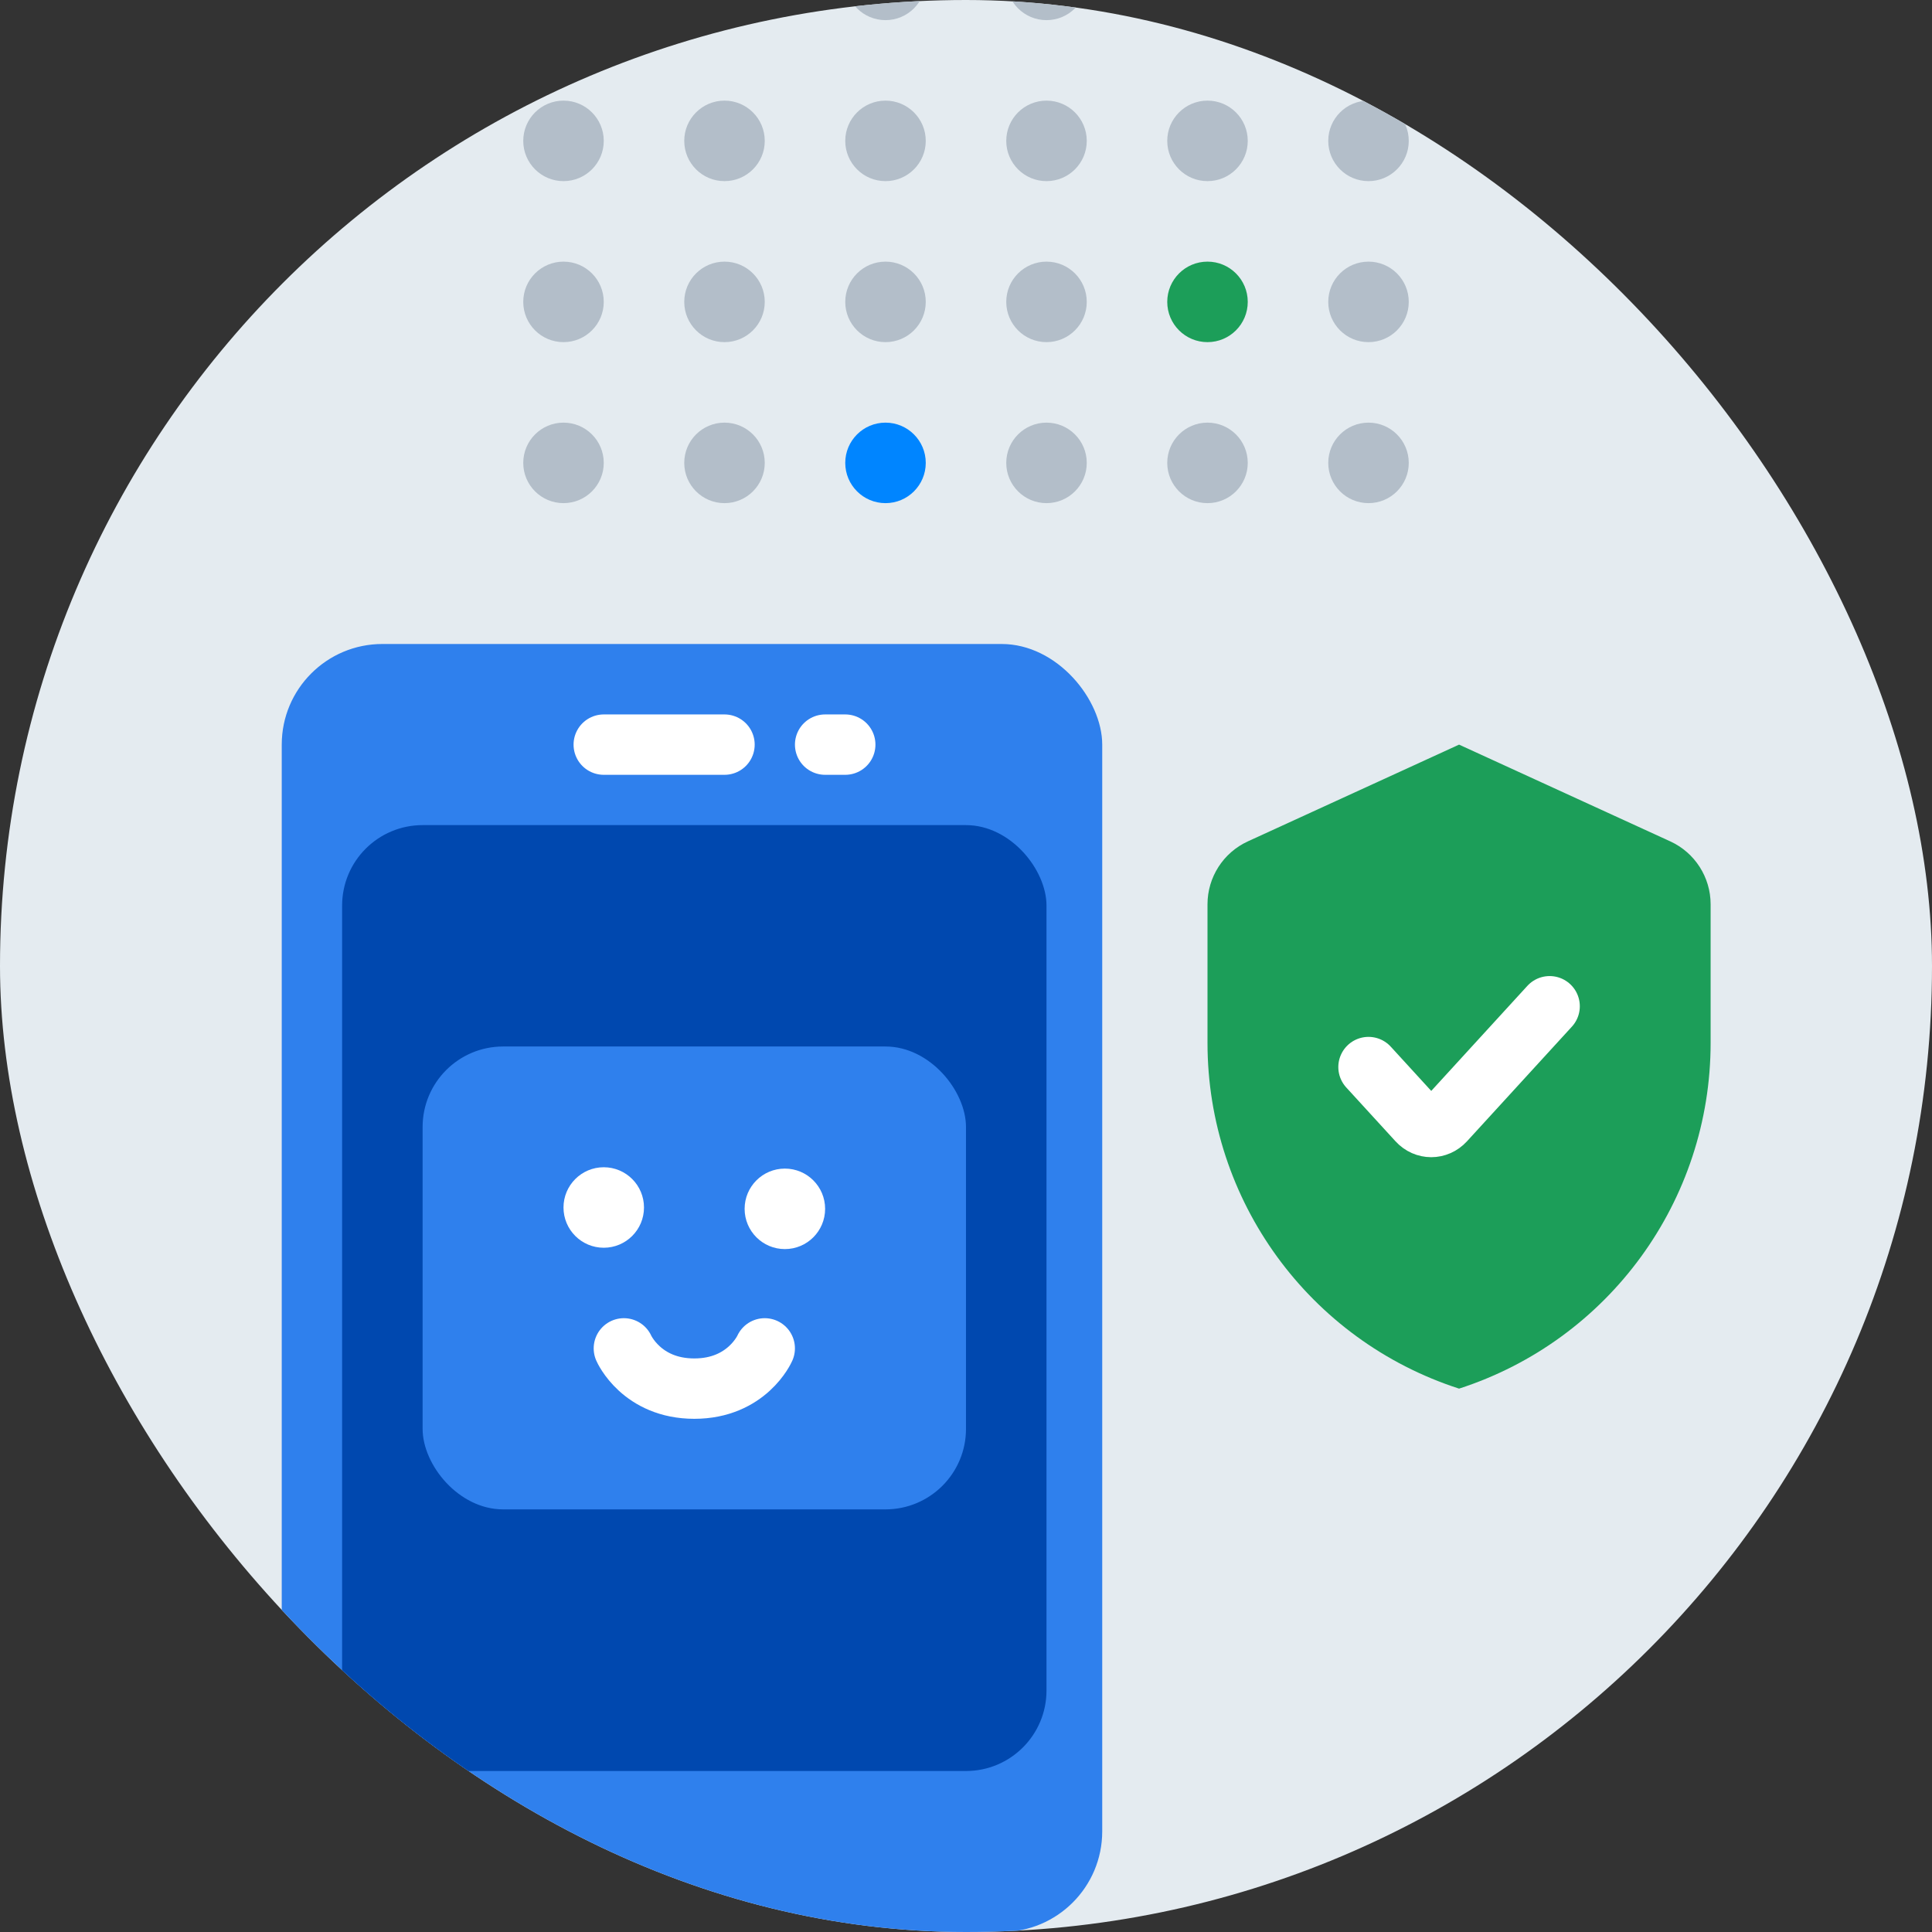 <svg width="200" height="200" viewBox="0 0 200 200" fill="none" xmlns="http://www.w3.org/2000/svg">
<rect x="0" y="0" width="200" height="200" fill="#333333" stroke="none"/>
<g clip-path="url(#clip0_10463_54835)">
<rect width="200" height="200" rx="100" fill="#E4EBF0"/>
<rect x="29.166" y="66.666" width="84.936" height="133.333" rx="10.417" fill="#2F80ED"/>
<rect x="35.416" y="85.416" width="72.917" height="97.917" rx="8.333" fill="#0048AF"/>
<rect x="43.749" y="108.333" width="56.25" height="47.917" rx="8.333" fill="#2F80ED"/>
<path d="M62.5 77.083H75" stroke="white" stroke-width="6.25" stroke-linecap="round"/>
<path d="M85.417 77.083H87.5" stroke="white" stroke-width="6.25" stroke-linecap="round"/>
<circle cx="141.667" cy="-2.082" r="4.167" transform="rotate(90 141.667 -2.082)" fill="#B3BEC9"/>
<circle cx="141.667" cy="14.584" r="4.167" transform="rotate(90 141.667 14.584)" fill="#B3BEC9"/>
<circle cx="141.667" cy="31.251" r="4.167" transform="rotate(90 141.667 31.251)" fill="#B3BEC9"/>
<circle cx="141.667" cy="47.918" r="4.167" transform="rotate(90 141.667 47.918)" fill="#B3BEC9"/>
<circle cx="125" cy="-2.082" r="4.167" transform="rotate(90 125 -2.082)" fill="#B3BEC9"/>
<circle cx="125" cy="14.584" r="4.167" transform="rotate(90 125 14.584)" fill="#B3BEC9"/>
<circle cx="125" cy="31.251" r="4.167" transform="rotate(90 125 31.251)" fill="#1C9E59"/>
<circle cx="125" cy="47.918" r="4.167" transform="rotate(90 125 47.918)" fill="#B3BEC9"/>
<circle cx="108.334" cy="-2.082" r="4.167" transform="rotate(90 108.334 -2.082)" fill="#B3BEC9"/>
<circle cx="91.667" cy="-2.082" r="4.167" transform="rotate(90 91.667 -2.082)" fill="#B3BEC9"/>
<circle cx="75" cy="-2.082" r="4.167" transform="rotate(90 75 -2.082)" fill="#B3BEC9"/>
<circle cx="58.334" cy="-2.082" r="4.167" transform="rotate(90 58.334 -2.082)" fill="#B3BEC9"/>
<circle cx="108.334" cy="14.584" r="4.167" transform="rotate(90 108.334 14.584)" fill="#B3BEC9"/>
<circle cx="91.667" cy="14.584" r="4.167" transform="rotate(90 91.667 14.584)" fill="#B3BEC9"/>
<circle cx="75" cy="14.584" r="4.167" transform="rotate(90 75 14.584)" fill="#B3BEC9"/>
<circle cx="58.334" cy="14.584" r="4.167" transform="rotate(90 58.334 14.584)" fill="#B3BEC9"/>
<circle cx="108.334" cy="31.251" r="4.167" transform="rotate(90 108.334 31.251)" fill="#B3BEC9"/>
<circle cx="91.667" cy="31.251" r="4.167" transform="rotate(90 91.667 31.251)" fill="#B3BEC9"/>
<circle cx="75" cy="31.251" r="4.167" transform="rotate(90 75 31.251)" fill="#B3BEC9"/>
<circle cx="58.334" cy="31.251" r="4.167" transform="rotate(90 58.334 31.251)" fill="#B3BEC9"/>
<circle cx="108.334" cy="47.918" r="4.167" transform="rotate(90 108.334 47.918)" fill="#B3BEC9"/>
<circle cx="91.667" cy="47.918" r="4.167" transform="rotate(90 91.667 47.918)" fill="#0085FF"/>
<circle cx="75" cy="47.918" r="4.167" transform="rotate(90 75 47.918)" fill="#B3BEC9"/>
<circle cx="58.334" cy="47.918" r="4.167" transform="rotate(90 58.334 47.918)" fill="#B3BEC9"/>
<path d="M81.25 129.305C83.551 129.305 85.416 127.44 85.416 125.138C85.416 122.837 83.551 120.972 81.25 120.972C78.948 120.972 77.083 122.837 77.083 125.138C77.083 127.44 78.948 129.305 81.25 129.305Z" fill="white"/>
<path d="M62.5 129.166C64.801 129.166 66.666 127.301 66.666 125C66.666 122.698 64.801 120.833 62.5 120.833C60.199 120.833 58.333 122.698 58.333 125C58.333 127.301 60.199 129.166 62.5 129.166Z" fill="white"/>
<path d="M79.166 139.583C79.166 139.583 77.343 143.75 71.875 143.75C66.406 143.75 64.583 139.583 64.583 139.583" stroke="white" stroke-width="6.25" stroke-linecap="round"/>
<path d="M125 93.613C125 90.81 126.634 88.264 129.182 87.097L151.042 77.083L172.902 87.097C175.45 88.264 177.083 90.81 177.083 93.613V107.959C177.083 124.275 166.566 138.73 151.042 143.75C135.518 138.73 125 124.275 125 107.959V93.613Z" fill="#1C9E59"/>
<path d="M141.667 110.462L146.766 116.035C147.537 116.878 148.787 116.878 149.558 116.035L160.417 104.167" stroke="white" stroke-width="6.25" stroke-linecap="round"/>
</g>
<defs>
<clipPath id="clip0_10463_54835">
<rect width="200" height="200" rx="100" fill="white"/>
</clipPath>
</defs>
</svg>
